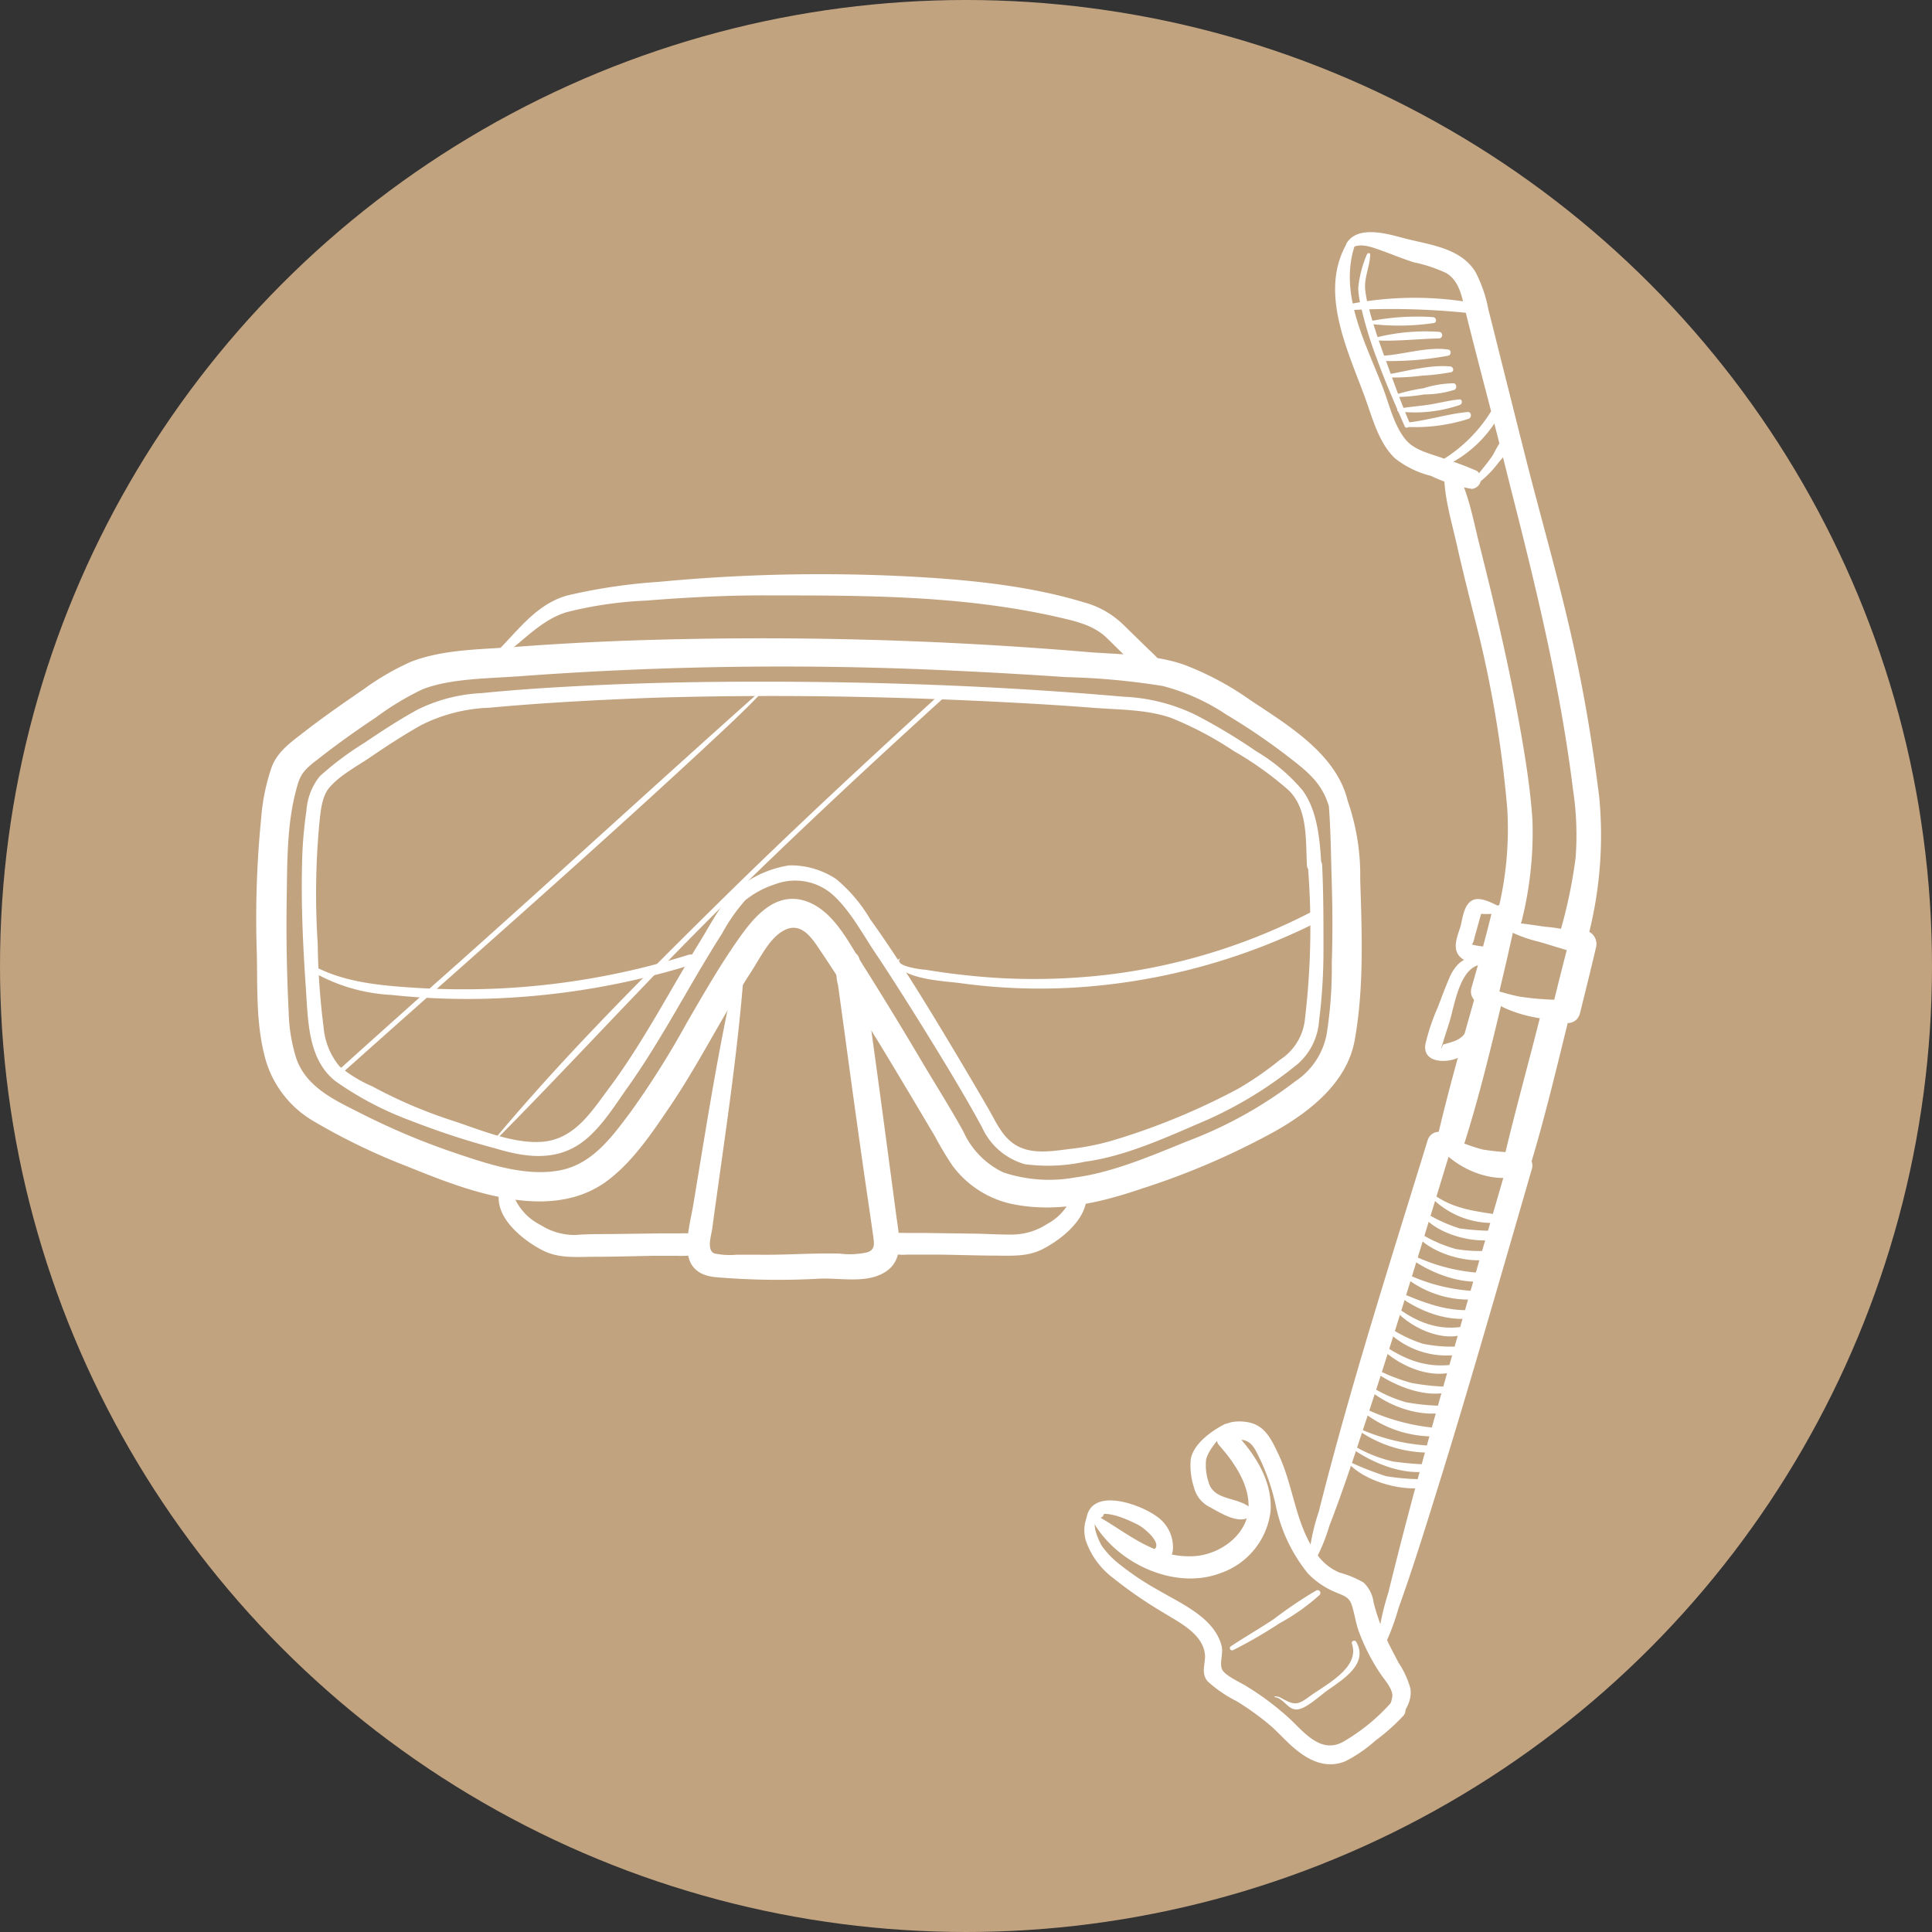 <svg xmlns="http://www.w3.org/2000/svg" viewBox="0 0 193 193"><rect x="0" y="0" width="193" height="193" fill="#333333" stroke="none"/><defs><style>.cls-1{fill:#c2a380;}.cls-2{fill:#fff;}</style></defs><g id="Layer_2" data-name="Layer 2"><g id="Layer_1-2" data-name="Layer 1"><circle class="cls-1" cx="96.5" cy="96.5" r="96.5"/><path class="cls-2" d="M134.62,146.08c1.73,2,5.86,3.09,8.37,2.39a.36.36,0,0,0-.09-.71,23.07,23.07,0,0,1-4.46-.3,32,32,0,0,1-3.76-1.49c-.06,0-.1.07-.06.11Z"/><path class="cls-2" d="M135.2,144.8c2.19,1.5,5.37,2.75,8.05,2.06a.28.28,0,0,0-.08-.55,31.86,31.86,0,0,1-4-.31,13.55,13.55,0,0,1-3.78-1.49.17.17,0,0,0-.17.29Z"/><path class="cls-2" d="M135.64,142.85a12.42,12.42,0,0,0,7.23,2.26.35.35,0,0,0,0-.69,20,20,0,0,1-7.16-1.74c-.11,0-.15.11-.07.17Z"/><path class="cls-2" d="M135.89,140.83a11.29,11.29,0,0,0,7.85,2.65.41.41,0,0,0,0-.81,20.86,20.86,0,0,1-7.66-2.09c-.15-.08-.33.12-.19.25Z"/><path class="cls-2" d="M136.44,138.56c2,1.86,5.54,3.19,8.27,2.44a.29.29,0,0,0-.08-.56,22.62,22.62,0,0,1-4.18-.36,14,14,0,0,1-3.82-1.77.16.16,0,0,0-.19.25Z"/><path class="cls-2" d="M137.38,137.07c1.9,1.36,4.94,2.59,7.3,2,.32-.08.22-.51-.08-.54a23.15,23.15,0,0,1-3.61-.38,18.4,18.4,0,0,1-3.44-1.33.16.16,0,0,0-.17.28Z"/><path class="cls-2" d="M137.84,134.58c1.9,1.86,5.11,3.32,7.76,2.34a.33.33,0,0,0-.18-.64c-2.85.45-5-.4-7.37-2a.18.18,0,0,0-.21.28Z"/><path class="cls-2" d="M138.14,132.5a8.46,8.46,0,0,0,8.31,2.69.38.38,0,0,0-.1-.73,14,14,0,0,1-4.23-.23,13.38,13.38,0,0,1-3.78-1.93c-.12-.07-.29.08-.2.2Z"/><path class="cls-2" d="M139,130.46c1.57,2.07,5.27,3.91,7.78,2.61.35-.18.1-.68-.25-.61-2.81.59-5.16-.41-7.36-2.13-.08-.06-.25,0-.17.13Z"/><path class="cls-2" d="M139.3,129.11c2.08,1.81,5.87,3.32,8.59,2.33.31-.11.3-.66-.08-.62-3.21.34-5.52-.68-8.41-1.88-.09,0-.17.11-.1.17Z"/><path class="cls-2" d="M140.44,127.65a10.26,10.26,0,0,0,7.72,2.08c.42-.09.31-.71-.09-.73a18.32,18.32,0,0,1-7.39-1.66c-.18-.08-.42.16-.24.31Z"/><path class="cls-2" d="M141.32,126c2,1.34,5.23,2.53,7.67,1.82a.32.32,0,0,0-.08-.63,18.14,18.14,0,0,1-7.35-1.6.24.24,0,0,0-.24.41Z"/><path class="cls-2" d="M141.24,123.08c1.51,2.26,6.34,3.58,8.77,2.35a.33.33,0,0,0-.17-.6,14.19,14.19,0,0,1-4.41-.06,13.54,13.54,0,0,1-4-1.85.12.12,0,0,0-.16.16Z"/><path class="cls-2" d="M141.85,121c1.21,2.31,6.11,3.61,8.39,2.52.3-.14.12-.56-.16-.58a24.58,24.58,0,0,1-4.28-.23,15.18,15.18,0,0,1-3.83-1.83.09.09,0,0,0-.12.12Z"/><path class="cls-2" d="M143,119.64a8.57,8.57,0,0,0,7.16,2.46.35.35,0,0,0,0-.66c-2.5-.44-4.79-.55-6.93-2.1-.18-.14-.36.14-.23.3Z"/><path class="cls-2" d="M123.17,164.85a46.76,46.76,0,0,0,4.65-2.69,20.64,20.64,0,0,0,4-2.83.28.28,0,0,0-.34-.44,42.31,42.31,0,0,0-4.23,2.85c-1.42.95-2.9,1.79-4.32,2.74a.22.22,0,0,0,.22.37Z"/><path class="cls-2" d="M127.35,169.54c.89.11,1.26,1.23,2.17,1.23s2.35-1.4,3.13-1.94c1.52-1.07,4.09-2.63,2.83-4.82-.13-.22-.52-.08-.43.18.85,2.46-2.71,4.14-4.32,5.34-.92.67-1.31.85-2.37.3-.41-.21-.53-.37-1-.37-.06,0-.06.07,0,.08Z"/><path class="cls-2" d="M147.4,48.47a10.69,10.69,0,0,0,2.36-2.34,6.93,6.93,0,0,0,1.57-2.74c.06-.37-.37-.72-.68-.4a19,19,0,0,0-1.51,2.46c-.62.93-1.37,1.74-2,2.62-.17.21,0,.58.31.4Z"/><path class="cls-2" d="M142.73,47.18a12.06,12.06,0,0,0,7.63-6.89c.21-.49-.49-.92-.73-.42a14.82,14.82,0,0,1-7.07,6.89c-.24.12-.07.48.17.42Z"/><path class="cls-2" d="M134.51,31a75.15,75.15,0,0,1,12.37.29c.59.06.74-.95.14-1.05a33.54,33.54,0,0,0-12.59.22.28.28,0,0,0,.08.54Z"/><path class="cls-2" d="M136.83,32.35a24.13,24.13,0,0,0,6.41-.08c.34-.07.24-.57-.08-.59a24.3,24.3,0,0,0-6.37.42c-.15,0-.1.24,0,.25Z"/><path class="cls-2" d="M137.4,34c2.08.12,4.25-.15,6.34-.19a.33.33,0,0,0,0-.66,20.2,20.2,0,0,0-6.38.59c-.15,0-.11.25,0,.26Z"/><path class="cls-2" d="M138.27,36.06a31.24,31.24,0,0,0,6.41-.53c.3-.06.31-.57,0-.61-2.08-.3-4.33.46-6.41.61a.27.27,0,0,0,0,.53Z"/><path class="cls-2" d="M138.85,37.71a22.07,22.07,0,0,0,3.25-.19,21.06,21.06,0,0,0,2.86-.34c.34-.08.23-.54-.07-.57-1.92-.19-4.2.42-6.09.76-.19,0-.14.33,0,.34Z"/><path class="cls-2" d="M139.42,39.66a18.57,18.57,0,0,0,2.88-.26,10.05,10.05,0,0,0,3-.46c.26-.12.22-.61-.08-.65a10.41,10.41,0,0,0-3,.49,19.5,19.5,0,0,0-2.82.64c-.12,0-.11.24,0,.24Z"/><path class="cls-2" d="M139.68,41.1a13.85,13.85,0,0,0,6.16-.65c.27-.1.27-.59-.07-.55-1,.1-1.91.34-2.86.5s-2.17.23-3.23.44c-.12,0-.13.24,0,.26Z"/><path class="cls-2" d="M140.57,42.65a17.43,17.43,0,0,0,6.13-.81c.35-.12.31-.72-.1-.68-2,.19-4,.84-6,1.05a.22.22,0,0,0,0,.44Z"/><path class="cls-2" d="M136.56,25.39a11.41,11.41,0,0,0-.88,3.37,8.82,8.82,0,0,0,.24,1.7,38.34,38.34,0,0,0,1.57,5.23c.84,2.35,1.84,4.61,2.83,6.89.15.35.66,0,.51-.3-.86-2-1.74-4.48-2.52-6.64-.56-1.54-1.1-3.1-1.52-4.69a11.55,11.55,0,0,1-.42-2.09c-.08-1.18.47-2.26.51-3.43,0-.18-.27-.21-.32,0Z"/><path class="cls-2" d="M134.61,24.21c-2.91,4.85,0,10.72,1.75,15.5.73,2,1.36,4.53,3,6.08a9.47,9.47,0,0,0,3.59,1.75,15.35,15.35,0,0,0,4.09,1.3,1,1,0,0,0,.49-1.8,33.14,33.14,0,0,0-3.32-1.24c-1.24-.46-2.79-.77-3.7-1.78-1.23-1.38-1.72-3.61-2.36-5.28-1.73-4.51-4.43-9.36-2.81-14.23.14-.42-.48-.66-.7-.3Z"/><path class="cls-2" d="M154,101c-1.17,4.72-2.49,9.41-3.62,14.14a1.38,1.38,0,0,0,2.66.74c1.39-4.66,2.51-9.41,3.68-14.13.44-1.76-2.28-2.51-2.72-.75Z"/><path class="cls-2" d="M156.77,93.93c-.57,2.17-1.11,4.34-1.65,6.52-.44,1.76,2.28,2.51,2.72.75.54-2.18,1.08-4.35,1.59-6.53a1.38,1.38,0,0,0-2.66-.74Z"/><path class="cls-2" d="M135,24.78c.82-.52,1.88-.15,2.73.15,1.17.41,2.3.89,3.49,1.27a14.66,14.66,0,0,1,3.24,1.07c1.32.79,1.56,2.32,1.9,3.7,1.43,5.77,3,11.51,4.42,17.26,2.58,10.11,5.07,20.22,6.35,30.59a30.18,30.18,0,0,1,.27,6.85,49.24,49.24,0,0,1-1.54,7.39c-.45,1.76,2.31,2.52,2.72.75a40.3,40.3,0,0,0,1.18-14.16c-.63-5.07-1.46-10.11-2.56-15.1-1.41-6.45-3.28-12.81-4.89-19.21-.8-3.16-1.59-6.33-2.39-9.5-.41-1.63-.81-3.27-1.23-4.89a13.46,13.46,0,0,0-1.29-3.77c-1.52-2.48-4.69-2.72-7.24-3.41-1.63-.43-4.54-1.28-5.64.53a.35.35,0,0,0,.48.48Z"/><path class="cls-2" d="M147.36,99.53c-1.29,4.57-2.62,9.18-3.7,13.81a1.39,1.39,0,0,0,2.67.74c1.43-4.53,2.56-9.21,3.67-13.82a1.37,1.37,0,0,0-2.64-.73Z"/><path class="cls-2" d="M149,91.26c-.6,2.48-1.29,4.94-2,7.4-.49,1.74,2.29,2.49,2.7.74.59-2.48,1.17-5,1.71-7.47.34-1.58-2-2.25-2.43-.67Z"/><path class="cls-2" d="M144.32,46.33c-.28,2.63.62,5.46,1.19,8s1.26,5.28,1.93,7.92a115.13,115.13,0,0,1,3.13,18.53,33.94,33.94,0,0,1-1,10.47c-.37,1.6,2.12,2.28,2.46.68A36.41,36.41,0,0,0,153.09,82c-.15-2.35-.47-4.69-.85-7-1.13-6.92-2.72-13.72-4.43-20.51-.7-2.77-1.22-6-2.85-8.35a.35.35,0,0,0-.64.17Z"/><path class="cls-2" d="M144,114.88c1.85,2,5.07,3.33,7.8,2.59a1.2,1.2,0,0,0-.32-2.34,23.27,23.27,0,0,1-3.33-.29,15.51,15.51,0,0,1-3.19-1.2.79.79,0,0,0-1,1.24Z"/><path class="cls-2" d="M137.88,165.24a23.22,23.22,0,0,0,1.83-4.6c1.36-3.78,2.56-7.63,3.75-11.46,2.74-8.77,5.28-17.61,7.84-26.43q.87-3,1.76-6.09a1.25,1.25,0,0,0-2.4-.66c-1.59,5.51-3.21,11-4.78,16.53-2.51,8.81-5,17.62-7.18,26.53a27.06,27.06,0,0,0-1.2,6.08.2.2,0,0,0,.38.1Z"/><path class="cls-2" d="M131.08,156.42a17.94,17.94,0,0,0,1.72-4c1.27-3.27,2.38-6.62,3.49-10,2.49-7.48,4.79-15,7.1-22.55.54-1.76,1.07-3.52,1.62-5.28.47-1.53-1.93-2.19-2.4-.66-3.78,12.3-7.72,24.57-10.86,37.05a20.89,20.89,0,0,0-1.06,5.28.21.21,0,0,0,.39.1Z"/><path class="cls-2" d="M109.22,152.05c2.34,4.13,8.14,6.84,12.7,5.1a7.48,7.48,0,0,0,5-6.15c.24-3.09-1.64-5.89-3.68-8-.9-.95-2.28.46-1.42,1.42,1.56,1.75,3.24,4.23,2.85,6.72-.38,2.33-2.75,4-5,4.28-4,.43-6.75-2.07-9.89-3.9a.41.41,0,0,0-.55.55Z"/><path class="cls-2" d="M138.37,172.8c1.32-.9,2.79-2.38,2.52-4.15a8.94,8.94,0,0,0-1.18-2.55c-.48-.93-1-1.86-1.39-2.81a20.5,20.5,0,0,1-1.1-3.2,3.35,3.35,0,0,0-1-2,10.14,10.14,0,0,0-2.42-1,5.22,5.22,0,0,1-2-1.5c-2.4-3-2.49-6.94-4.08-10.3-.74-1.56-1.4-3-3.22-3.24-.81-.13-2.7-.11-2.55,1.2a.71.71,0,0,0,1.39.19c-.25.63-.17.21.31.36.26.07.54,0,.8.13.76.27,1.08,1.17,1.44,1.87a21.54,21.54,0,0,1,1.53,4.48,15.85,15.85,0,0,0,3.26,6.93,8.15,8.15,0,0,0,2.77,1.86c.85.37,1.34.45,1.62,1.37s.37,1.69.66,2.51a20.21,20.21,0,0,0,2.15,4.22c.42.64,1.19,1.43,1.22,2.23a5.34,5.34,0,0,1-1.32,2.78c-.27.34.08,1,.51.66Z"/><path class="cls-2" d="M109.82,150.84c-1.52,0-1.67,1.87-1.37,3a7.86,7.86,0,0,0,2.74,3.79,42.85,42.85,0,0,0,5,3.45c1.61,1,4.08,2.17,4.19,4.34,0,.93-.4,1.73.25,2.53a12.73,12.73,0,0,0,2.92,2,27.29,27.29,0,0,1,3.49,2.54c.76.69,1.44,1.46,2.23,2.13,1.47,1.26,3.22,2.11,5.13,1.32a14,14,0,0,0,3-2.06,20.15,20.15,0,0,0,2.77-2.46c.76-.86-.5-2.12-1.27-1.26a19.39,19.39,0,0,1-4.72,3.84c-2.17,1.2-3.83-.85-5.26-2.23a28,28,0,0,0-4.45-3.35c-.56-.36-2.24-1.08-2.43-1.75s.16-1.51,0-2.22c-.7-2.83-4-4.23-6.28-5.57a28,28,0,0,1-4.08-2.74,8.77,8.77,0,0,1-1.57-1.65c-.26-.37-1.41-2.72-.22-2.87.49-.06.53-.8,0-.8Z"/><path class="cls-2" d="M122.38,142.25c-1.29.65-3.12,1.94-3.42,3.47a6.89,6.89,0,0,0,.31,2.85,3,3,0,0,0,1.62,2c.94.52,2.58,1.56,3.68,1.1a.66.66,0,0,0,.15-1.19c-1.33-.95-3.53-.62-4-2.46a5.37,5.37,0,0,1-.24-2.18c.25-1.17,1.58-2.31,2.16-3.37a.16.16,0,0,0-.22-.22Z"/><path class="cls-2" d="M108.91,152c.82-1.63,3.61-.25,4.74.3.74.36,3,2.31,1.16,2.67a.77.77,0,0,0,0,1.48,1.9,1.9,0,0,0,2.36-1.64,3.74,3.74,0,0,0-1.67-3.36c-1.7-1.23-6.67-3-7,.45a.19.19,0,0,0,.36.1Z"/><path class="cls-2" d="M150.12,90.71c-.78-.33-2.13-1.2-3-.79s-1,1.76-1.2,2.54-.89,2.11-.18,3,2.12.76,3,.81a.82.82,0,0,0,.22-1.61c-.28-.08-1.81-.16-2-.38.17.24.36-.7.35-.67l.28-1c.09-.33.18-.66.28-1l.09-.33c.11-.27.07-.25-.13,0,.72.06,1.46,0,2.18,0a.32.32,0,0,0,.08-.62Z"/><path class="cls-2" d="M150.17,92.69a13.38,13.38,0,0,0,3.57,1.39c1.33.37,2.69.87,4,1.13,1,.18,1.77-1.25.73-1.72a14.82,14.82,0,0,0-4.12-.91c-1.36-.2-2.7-.41-4.07-.48a.32.32,0,0,0-.16.59Z"/><path class="cls-2" d="M148.16,99.14c1.5,1.84,5.11,2.69,7.37,2.74,1.31,0,1.28-1.93,0-2a31.11,31.11,0,0,1-3.73-.32c-1.15-.22-2.25-.63-3.39-.83a.26.26,0,0,0-.25.43Z"/><path class="cls-2" d="M147.91,96c-1.4-.87-2.56.38-3.1,1.63-.43,1-.8,2-1.18,3a20.37,20.37,0,0,0-1.24,3.7c-.21,1.36,1,1.75,2.15,1.63a3.69,3.69,0,0,0,3.18-2.61.63.63,0,0,0-1.14-.48c-.61,1.08-1.36,1.16-2.42,1.48q-.33.77-.12.15l.24-.8.51-1.59c.52-1.67,1-5.36,3.07-5.74.19,0,.2-.3,0-.39Z"/><path class="cls-2" d="M76,69c-10.1,9-20.08,18.17-30.19,27.18q-6.2,5.5-12.36,11.06c-.22.2.1.52.32.32C45.9,96.72,58.18,86,70.13,74.93c2-1.88,4.09-3.76,6-5.79A.1.1,0,0,0,76,69Z"/><path class="cls-2" d="M49.26,114.15c7.85-7.9,15.32-16.17,23.27-24,7.13-7,14.47-13.84,21.88-20.56.25-.23-.12-.59-.37-.37C86.63,76,79.3,82.78,72.17,89.8c-7.91,7.8-15.88,15.74-23,24.29a0,0,0,1,0,.07.06Z"/><path class="cls-2" d="M132,86.47c-.14-2.49-.36-5.44-1.88-7.52a18.13,18.13,0,0,0-4.61-3.89,57,57,0,0,0-6.14-3.68,18.24,18.24,0,0,0-7.12-1.78c-12.32-1.08-24.72-1.53-37.09-1.5-6.14,0-12.28.15-18.41.49-2.88.16-5.77.36-8.64.65a16.09,16.09,0,0,0-6.44,1.67c-1.81,1-3.56,2.14-5.27,3.3a30.32,30.32,0,0,0-4.46,3.34A6.16,6.16,0,0,0,30.61,81a41.84,41.84,0,0,0-.44,5.59c-.09,4.07.11,8.15.39,12.22.22,3.2.2,7.08,3,9.23a32.57,32.57,0,0,0,7.44,3.9,79.81,79.81,0,0,0,8.55,2.8c2.7.8,5.51,1.26,8.06-.27,2.15-1.3,3.7-3.89,5.13-5.9,3.47-4.89,6.17-10.28,9.4-15.33a18,18,0,0,1,2.3-3.3,9.22,9.22,0,0,1,3-1.61,5.69,5.69,0,0,1,5.51.85C84.7,90.62,86,93,87.27,94.94c1.72,2.56,3.36,5.17,5,7.8,2,3.25,4,6.5,5.82,9.85a6.68,6.68,0,0,0,4.3,3.71,17.39,17.39,0,0,0,6-.25c3.87-.52,7.72-2.25,11.27-3.78a40,40,0,0,0,10-6,6.32,6.32,0,0,0,2.11-4.3,56.09,56.09,0,0,0,.44-7.22c0-2.76,0-5.53-.13-8.29,0-.91-1.47-.92-1.43,0a77,77,0,0,1-.29,15.33,5.49,5.49,0,0,1-2.48,4.07,32.84,32.84,0,0,1-4.21,2.91,67.8,67.8,0,0,1-12,5,24.72,24.72,0,0,1-4.74,1c-1.8.22-3.91.61-5.54-.43-1.33-.85-1.93-2.35-2.7-3.66-.94-1.63-1.9-3.25-2.86-4.87-2.84-4.75-5.7-9.51-8.91-14a15.17,15.17,0,0,0-3.4-4,8.16,8.16,0,0,0-4.7-1.36,10.87,10.87,0,0,0-5,2.18C72.11,90,71,92.34,69.89,94.11c-3,4.87-5.62,10-9.06,14.61-1.84,2.46-3.55,5.26-7,5.36-2.92.09-6.13-1.33-8.87-2.21a47.52,47.52,0,0,1-7.76-3.34,13.51,13.51,0,0,1-3.28-2,7,7,0,0,1-1.59-3.88,72.91,72.91,0,0,1-.59-8.35,76.28,76.28,0,0,1,.13-11.71c.12-1.14.2-2.8.92-3.77,1-1.29,2.87-2.27,4.18-3.16,1.65-1.13,3.33-2.22,5.06-3.2a16.33,16.33,0,0,1,6.85-1.76c5.48-.51,11-.79,16.47-1,11.88-.35,23.78-.15,35.64.48,2.71.14,5.43.31,8.14.52s5.36.16,7.82,1A34.35,34.35,0,0,1,123.21,75a33.82,33.82,0,0,1,5.46,3.89c2,1.87,1.75,5,1.89,7.56.06.91,1.48.92,1.43,0Z"/><path class="cls-2" d="M31.3,97.12a17.59,17.59,0,0,0,7.81,2.27,71.26,71.26,0,0,0,10.33.35,76.64,76.64,0,0,0,19.65-3.37c.63-.19.36-1.18-.27-1A75.29,75.29,0,0,1,50,98.74a76.67,76.67,0,0,1-9.22-.11c-3.15-.22-6.33-.56-9.19-2a.29.29,0,0,0-.29.5Z"/><path class="cls-2" d="M89.87,95.74c-.53.4-.1,1,.38,1.26,1.48.86,3.85,1,5.52,1.19a58.07,58.07,0,0,0,12.22.42,62.53,62.53,0,0,0,23.52-6.46c.68-.35.08-1.39-.61-1a59.72,59.72,0,0,1-20.34,6.23,63.66,63.66,0,0,1-10,.36c-1.72-.08-3.43-.23-5.14-.44-1-.12-2-.27-3-.43-.27,0-3.1-.34-2.53-1.07,0,0,0,0,0,0Z"/><path class="cls-2" d="M48.52,66.59c2.9-1.43,5-4.55,8.14-5.45A39,39,0,0,1,64.5,60c4.09-.32,8.22-.55,12.32-.52,9.64,0,19.27,0,28.74,2.14,1.78.41,3.64.79,5,2.1l2.61,2.57a15.13,15.13,0,0,0,1.23,1.18,3.92,3.92,0,0,0,.5.33c.34.22.23.2,0,0,.84.83,2.14-.46,1.29-1.29.15.15-.24-.4-.33-.51a14.38,14.38,0,0,0-1.1-1.11l-2.52-2.46a9,9,0,0,0-4-2.27c-5.74-1.74-12.06-2.3-18-2.6a170.88,170.88,0,0,0-24.47.57,55.61,55.61,0,0,0-9.07,1.35c-3.68,1-5.55,4.53-8.38,6.8-.16.14.05.37.22.28Z"/><path class="cls-2" d="M134.63,80c-1.14-4.71-6-7.57-9.77-10.09a29.6,29.6,0,0,0-6.64-3.53c-2.93-1-6.24-1-9.28-1.22A387.6,387.6,0,0,0,62.59,64c-3.69.14-7.38.34-11.07.62-3.41.26-7.24.23-10.47,1.49a26,26,0,0,0-4.76,2.77c-2,1.37-4.06,2.8-6,4.31-1.28,1-2.53,1.86-3.14,3.41a20.44,20.44,0,0,0-1.06,5.14,101.38,101.38,0,0,0-.43,13.61c.06,3.25-.07,6.74.72,9.92a10.48,10.48,0,0,0,4.91,6.71,63.13,63.13,0,0,0,9.44,4.56c5.81,2.35,14.13,5.66,19.86,1.47,2.61-1.91,4.62-4.94,6.41-7.59,1.94-2.88,3.61-5.93,5.35-8.93.88-1.5,1.77-3,2.72-4.46s1.94-3.61,3.54-4.22,2.63,1.11,3.31,2.11C84,98,86,101.26,88,104.49q2.73,4.52,5.41,9.05a31.75,31.75,0,0,0,1.75,2.92,10,10,0,0,0,6.28,3.88c4.33.8,8.57-.22,12.65-1.61A75,75,0,0,0,127.39,113c3.53-2,7.18-4.89,7.94-9.09.94-5.21.72-10.78.55-16.05A22.68,22.68,0,0,0,134.63,80c-.36-.93-2-.92-1.9.26.21,2.64.23,5.35.31,8s.09,5.28,0,7.92a42,42,0,0,1-.52,7.18,7.27,7.27,0,0,1-3.07,4.62A42.16,42.16,0,0,1,118.62,114c-3.52,1.43-7.5,3.14-11.2,3.62a14.47,14.47,0,0,1-7.19-.5,8.27,8.27,0,0,1-4-4.1c-1.22-2.2-2.57-4.35-3.87-6.52-2-3.39-4.06-6.78-6.17-10.12-1.46-2.32-3-5.53-5.81-6.4-3-.91-5.1,1.68-6.61,3.83-1.91,2.71-3.55,5.59-5.21,8.45A86.74,86.74,0,0,1,63,111.08c-1.87,2.5-3.81,5.18-7,5.82-3.4.67-7.07-.56-10.27-1.63a71.18,71.18,0,0,1-9.58-4c-2.6-1.32-5.57-2.61-6.57-5.59a16.71,16.71,0,0,1-.74-4.54c-.19-3.77-.26-7.55-.2-11.32s0-7.83,1.11-11.49c.38-1.33,1.13-1.8,2.33-2.74,1.77-1.38,3.61-2.68,5.47-3.92a28.15,28.15,0,0,1,4.55-2.76c2.72-1.15,6.85-1.13,10-1.37A354.79,354.79,0,0,1,95.33,67q5.58.26,11.14.64a71.37,71.37,0,0,1,9.69.89,20.88,20.88,0,0,1,6.37,2.87,63.82,63.82,0,0,1,6.2,4.22c1.84,1.43,3.31,2.57,4,4.86a1,1,0,0,0,1.87-.52Z"/><path class="cls-2" d="M50.16,118.25c-1.41,2.82,1.78,5.48,4,6.63,1.61.84,3.26.68,5,.67,2,0,4.05-.06,6.07-.1l2.44,0a6.37,6.37,0,0,0,.76,0c.37,0,1.28-.1.25-.09a1,1,0,0,0,0-2.09c.08,0,1,.14.22,0-.06,0-.11,0-.17-.06a5.94,5.94,0,0,0-.73,0c-.61,0-1.23,0-1.85,0l-5.38.07c-1.09,0-2.18,0-3.27.09a6.3,6.3,0,0,1-3.5-1,5.55,5.55,0,0,1-3-4,.46.46,0,0,0-.83-.11Z"/><path class="cls-2" d="M107.42,118.36a5.45,5.45,0,0,1-2.81,3.91,6.5,6.5,0,0,1-3.69,1.06c-1.09,0-2.19-.06-3.28-.09l-5.26-.07c-.63,0-1.26,0-1.9,0a7.13,7.13,0,0,0-.8,0c-.33,0-.82,0,0,0a1,1,0,0,0,0,2.09c-.89,0-.32,0,.1.07a4.47,4.47,0,0,0,.82,0l2.53,0c2,0,4,.09,6.07.1,1.75,0,3.4.16,5-.67,2.21-1.14,5.39-3.81,4-6.63a.46.46,0,0,0-.83.11Z"/><path class="cls-2" d="M73.76,96c-1.89,8-3.14,16.15-4.49,24.27-.46,2.8-1.88,6.88,2.17,7.31a73.85,73.85,0,0,0,10.52.15c2-.07,4.47.47,6.3-.56,2.16-1.2,1.55-3.68,1.28-5.7-.69-5.17-1.37-10.33-2.08-15.5q-.49-3.58-1-7.17a16.57,16.57,0,0,0-.32-2.21,4.18,4.18,0,0,0-.21-.53l-.14-.33c-.44-1,.16.8.08.19-.2-1.45-2.39-.83-2.2.6v.06l.11-.88a4.78,4.78,0,0,0-.06,2.73c.23,1.65.45,3.29.68,4.94q.91,6.78,1.88,13.56c.31,2.16.64,4.33.94,6.49.1.76.25,1.39-.56,1.68a8.21,8.21,0,0,1-2.8.13c-2.72-.07-5.45.16-8.17.11-.7,0-1.39,0-2.08,0a7.47,7.47,0,0,1-2.27-.13c-.77-.38-.29-1.75-.18-2.54.13-1,.27-2,.4-2.92,1.09-7.86,2.27-15.69,2.82-23.61,0-.37-.57-.45-.66-.09Z"/><path class="cls-2" d="M89.68,124.84H89.5a0,0,0,1,0,0,.09h.18a0,0,0,0,0,0-.09Z"/></g></g></svg>